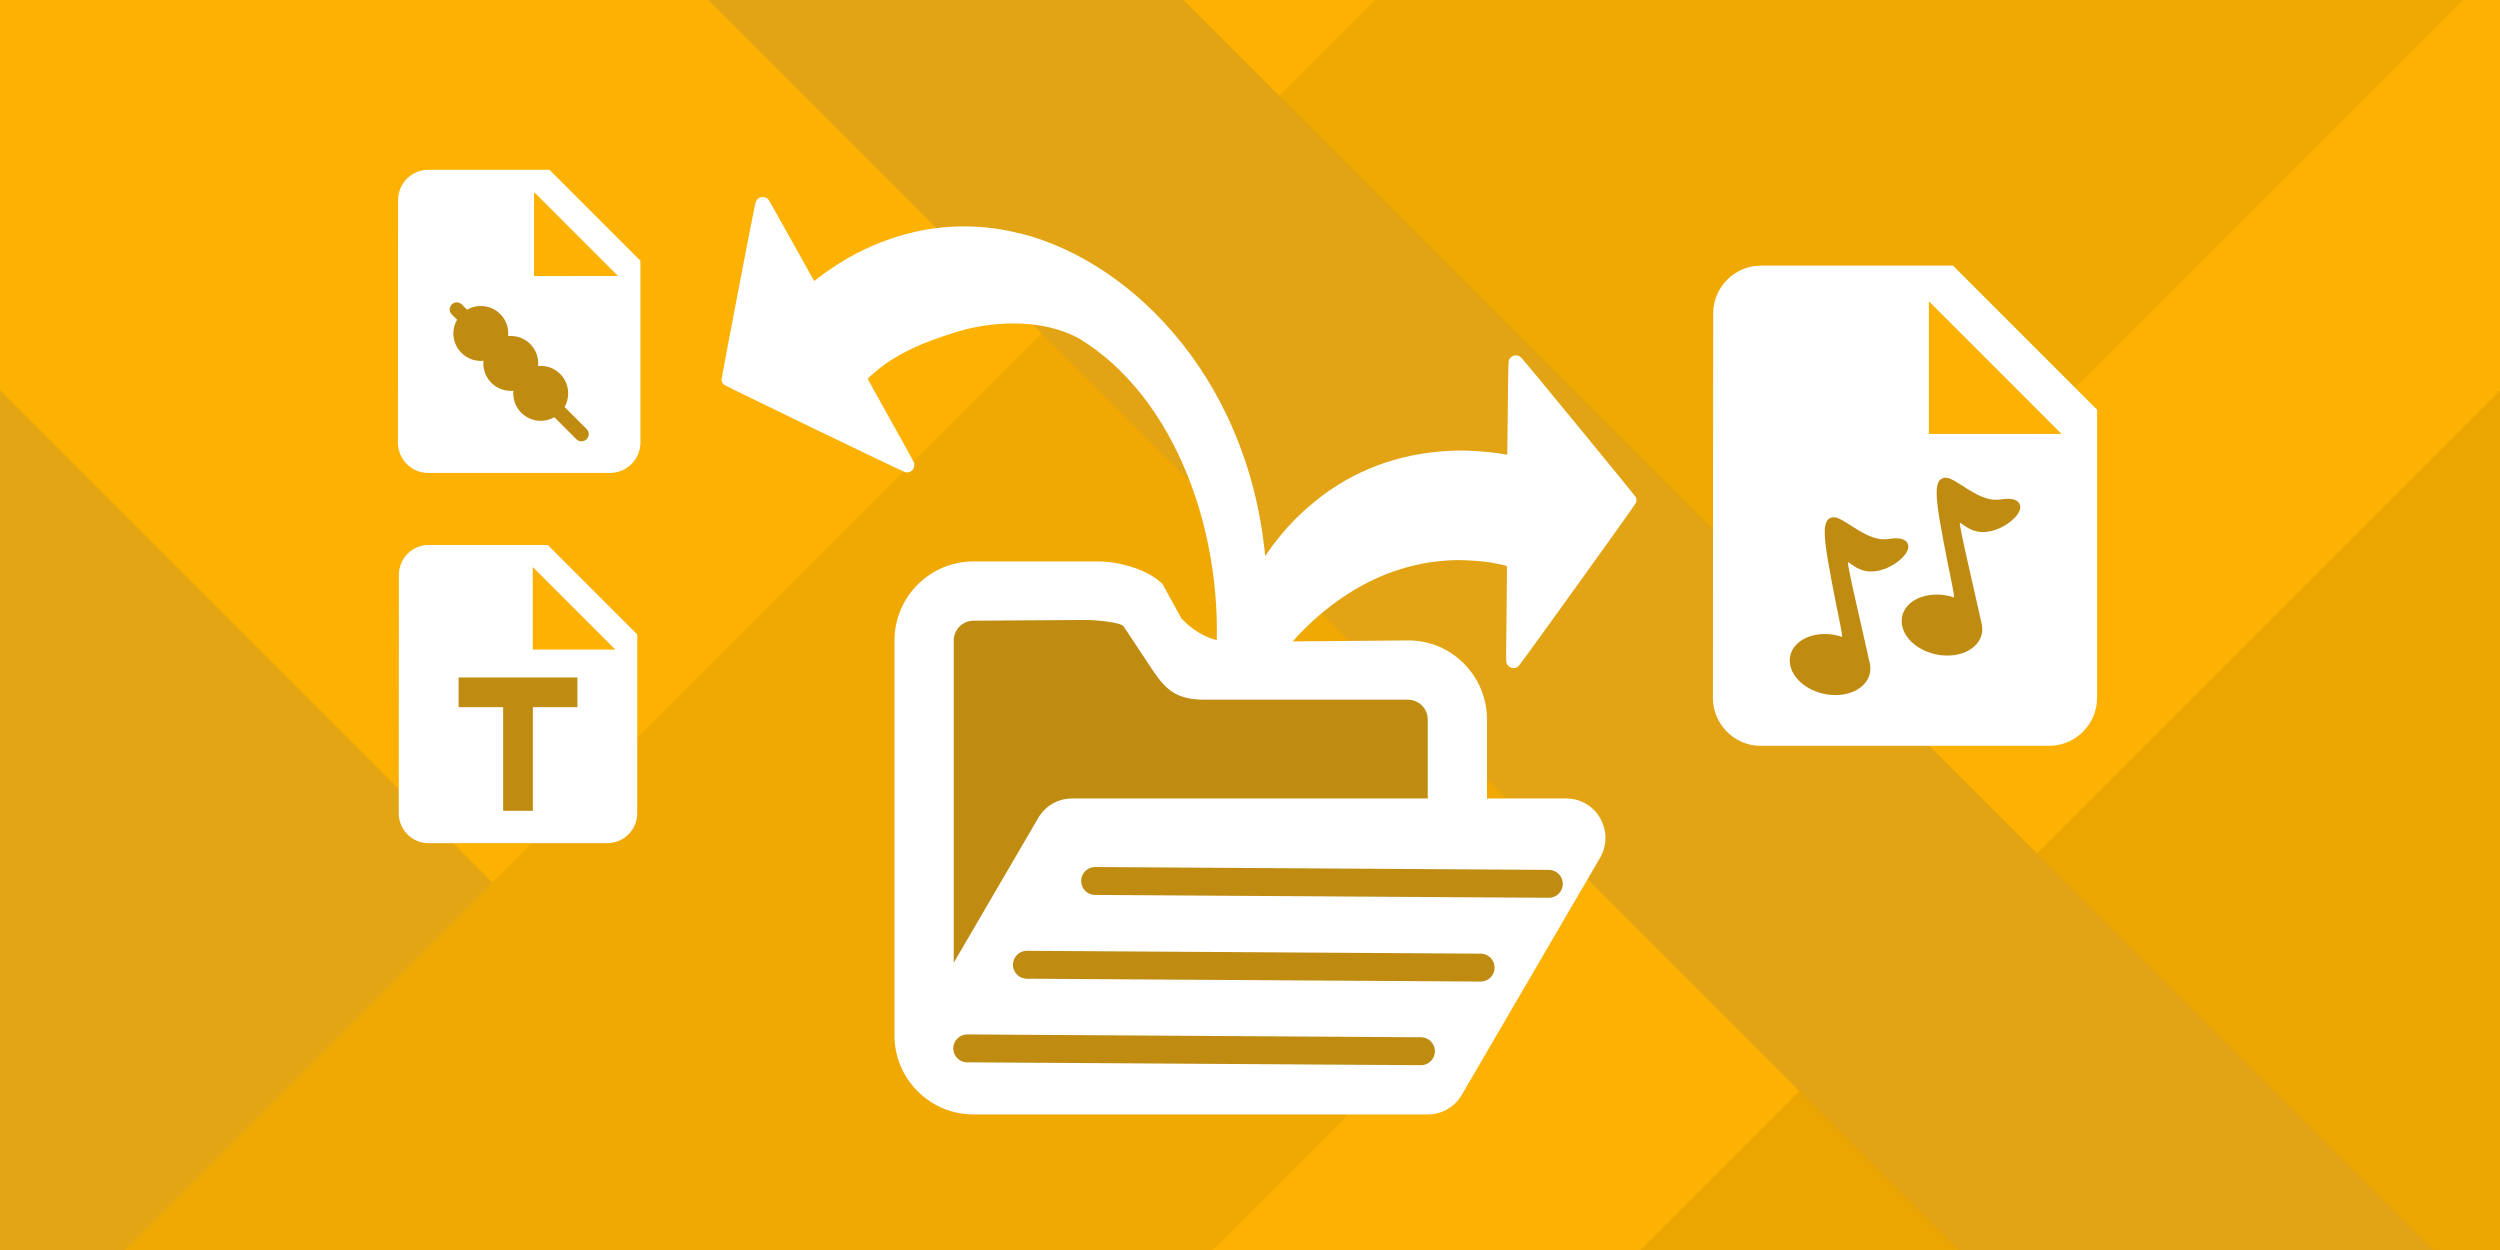 <svg xmlns="http://www.w3.org/2000/svg" width="600" height="300"><path fill="#fcb103" d="M0 300V0h600v300z" style="stroke-miterlimit:10"/><path fill="#eca602" d="M393.663 300 600 93.663V300Z" style="stroke-miterlimit:10"/><path fill="#e3a514" d="m0 93.663 206.337 206.337H0Z" style="stroke-miterlimit:10"/><path fill="#f0a902" d="M30 300 330 0h261L291 300Z" style="stroke-miterlimit:10"/><path fill="#e2a414" d="M470 300 170 0h114l300 300z" style="stroke-miterlimit:10"/><path fill="#fff" d="M153.7 62.575v43.65c0 4.001-3.274 7.275-7.275 7.275h-43.686c-4.001 0-7.239-3.274-7.239-7.275l.036-58.2c0-4.001 3.237-7.275 7.239-7.275h29.1zm-5.456 3.638L128.238 46.206v20.006z" style="stroke-miterlimit:10"/><path fill="#fcb103" d="M128.202 66.248V46.171l20.077 20.077z" data-paper-data="{&quot;noHover&quot;:false,&quot;origItem&quot;:[&quot;Path&quot;,{&quot;applyMatrix&quot;:true,&quot;segments&quot;:[[81.74375,131.7125],[61.7375,111.70626],[61.7375,131.71251]],&quot;closed&quot;:true,&quot;fillColor&quot;:[0,0,0,1]}]}" style="stroke-miterlimit:10"/><g fill="#bf8b11" style="stroke-miterlimit:10"><path stroke="#bf8b11" d="M139.523 105.352c-.306 0-.613-.117-.847-.35l-29.895-29.896c-.467-.467-.467-1.226 0-1.694.467-.467 1.226-.467 1.694 0l29.895 29.896c.467.467.467 1.226 0 1.694-.234.233-.541.351-.847.351z"/><path d="M121.988 80.03c0 3.638-2.949 6.588-6.588 6.588s-6.588-2.949-6.588-6.588c0-3.638 2.949-6.588 6.588-6.588 3.638 0 6.588 2.949 6.588 6.588z"/><path d="M121.075 93.63c-3.541-.836-5.734-4.384-4.897-7.925.836-3.541 4.384-5.734 7.925-4.897 3.541.836 5.734 4.384 4.897 7.925-.836 3.541-4.384 5.734-7.925 4.897z"/><path d="M136.362 94.404c0 3.638-2.95 6.589-6.589 6.589s-6.588-2.95-6.588-6.589c0-3.638 2.949-6.588 6.588-6.588 3.638 0 6.589 2.95 6.589 6.588z"/><path stroke="#bf8b11" d="M139.572 105.4c-.306 0-.613-.117-.847-.35l-7.337-7.337c-.468-.467-.468-1.226 0-1.694.468-.467 1.225-.467 1.694 0l7.337 7.337c.467.467.467 1.226 0 1.694-.234.232-.541.35-.847.35z"/></g><path fill="#fff" d="M503.3 98.325v69.15c0 6.339-5.186 11.525-11.525 11.525h-69.208c-6.339 0-11.467-5.186-11.467-11.525l.058-92.2c0-6.339 5.129-11.525 11.467-11.525h46.1zm-8.644 5.763L462.962 72.394v31.694z" style="stroke-miterlimit:10"/><path fill="#fcb103" d="M462.93 104.12V72.361l31.759 31.759z" data-paper-data="{&quot;noHover&quot;:false,&quot;origItem&quot;:[&quot;Path&quot;,{&quot;applyMatrix&quot;:true,&quot;segments&quot;:[[442.12499,125.75002],[407.75,91.37503],[407.75,125.75004]],&quot;closed&quot;:true,&quot;fillColor&quot;:[0,0,0,1]}]}" style="stroke-miterlimit:10"/><path fill="#bf8b11" fill-rule="evenodd" d="M468.982 143.389c-.016-.493-.138-1.304-.405-2.69-.152-.782-.967-4.776-1.19-5.895-.624-3.129-1.201-6.196-1.805-9.662-1.157-6.675-1.095-9.562.544-10.316.79-.364 1.675-.126 2.908.553.654.359 3.449 2.157 3.272 2.048 3.152 1.963 5.475 2.804 7.792 2.447 2.412-.375 3.958-.095 4.546.977.55 1.004.024 2.238-1.154 3.446-2.327 2.396-6.283 3.973-9.243 3.197-1.299-.348-1.957-.735-3.762-2.003l-.15-.104c.074.937.417 2.75 1.133 6.011.465 2.112 3.287 14.52 4.168 18.451l.003.019c.835 4.168-2.96 7.466-8.276 7.466-5.2 0-10.057-3.142-10.845-7.157-.838-4.173 2.96-7.482 8.271-7.482 1.062 0 2.129.134 3.183.395.359.09.689.186 1.005.296zm-26.862 9.467c-.016-.503-.142-1.324-.42-2.745-.142-.727-.94-4.642-1.19-5.891-.616-3.098-1.185-6.148-1.786-9.594-1.157-6.675-1.094-9.562.544-10.314.793-.364 1.675-.13 2.908.553.656.359 3.449 2.156 3.272 2.047 3.15 1.963 5.472 2.804 7.786 2.447 2.41-.379 3.958-.101 4.546.97.55 1.004.024 2.236-1.151 3.446-2.33 2.398-6.286 3.972-9.241 3.188-1.296-.348-1.954-.733-3.758-2.003l-.15-.103c.074.937.417 2.75 1.133 6.009.465 2.113 3.284 14.525 4.166 18.453l.005.021c.817 4.169-2.978 7.479-8.272 7.479-5.195 0-10.052-3.15-10.858-7.176-.822-4.173 2.978-7.476 8.282-7.476 1.43 0 2.85.237 4.188.689z" style="stroke-miterlimit:10"/><path fill="#fff" d="M152.94 152.265v42.93c0 3.935-3.22 7.155-7.155 7.155h-42.966c-3.935 0-7.119-3.22-7.119-7.155l.036-57.24c0-3.935 3.184-7.155 7.119-7.155h28.62zm-5.366 3.578-19.676-19.676v19.676z" style="stroke-miterlimit:10"/><path fill="#fcb103" d="M127.877 155.863v-19.717l19.717 19.717z" data-paper-data="{&quot;noHover&quot;:false,&quot;origItem&quot;:[&quot;Path&quot;,{&quot;applyMatrix&quot;:true,&quot;segments&quot;:[[681.24998,262.5],[612.5,193.75002],[612.5,262.50004]],&quot;closed&quot;:true,&quot;fillColor&quot;:[0,0,0,1]}]}" style="stroke-miterlimit:10"/><g fill="#bf8b11" stroke-width=".5" style="stroke-miterlimit:10"><path d="M120.756 194.596V166.088h7.127v28.509z" data-paper-data="{&quot;noHover&quot;:false,&quot;origItem&quot;:[&quot;Path&quot;,{&quot;applyMatrix&quot;:true,&quot;segments&quot;:[[127.93334,157.21668],[108.33334,157.21668],[108.33334,162.11668],[127.93334,162.11668]],&quot;closed&quot;:true,&quot;fillColor&quot;:[0,0,0,1]}]}"/><path d="M138.574 169.722h-28.509v-7.127h28.509z" data-paper-data="{&quot;noHover&quot;:false,&quot;origItem&quot;:[&quot;Path&quot;,{&quot;applyMatrix&quot;:true,&quot;segments&quot;:[[127.93334,147.41668],[108.33334,147.41668],[108.33334,152.31668],[127.93334,152.31668]],&quot;closed&quot;:true,&quot;fillColor&quot;:[0,0,0,1]}]}"/></g><path fill="#fff" d="M296.393 199.914c-10.74-19.081-5.66-54.746 14.293-75.147 1.77-1.805 4.709-4.366 6.694-5.844 9.354-6.936 20.117-10.519 32.462-10.792 2.823-.064 7.672.29 10.587.787.722.122 1.318.212 1.318.212.009-.008.015-.822.022-1.816.15-14.647.23-20.35.307-20.68.162-.669.852-1.269 1.558-1.345.62-.055 1.098.149 1.635.725 1.033 1.097 27.251 33.055 27.356 33.343.173.471.178.9.021 1.304-.234.571-27.748 38.846-28.222 39.25-.993.842-2.396.446-2.881-.821-.106-.288-.098-1.462.114-20.433.016-1.516.01-2.776-.014-2.803-.081-.09-2.37-.599-3.856-.853-1.937-.328-5.891-.612-8.164-.58-2.779.041-5.897.373-8.564.908-1.126.235-3.329.759-3.721.894-.096.029-.679.215-1.306.406-8.25 2.526-16.481 7.728-23.477 14.824-8.974 9.106-11.522 19.833-7.325 45.549z" data-paper-data="{&quot;index&quot;:null}" style="stroke-miterlimit:10"/><path fill="#fff" d="M291.71 159.979c2.616-31.419-9.56-64.793-32.873-78.828-11.293-5.956-24.942-2.854-29.048-1.551-4.131 1.311-12.251 3.743-18.551 8.689-1.185.933-2.953 2.473-2.981 2.591-.009.035.588 1.145 1.326 2.47 9.244 16.568 9.81 17.596 9.855 17.899.179 1.345-.865 2.362-2.14 2.097-.61-.129-43.058-20.625-43.537-21.015-.331-.279-.532-.658-.604-1.155-.045-.304 7.735-40.9 8.12-42.358.197-.762.52-1.169 1.091-1.417.657-.27 1.55-.073 2.011.437.225.254 3.018 5.227 10.142 18.025.48.87.875 1.582.886 1.585 0 0 .48-.363 1.057-.815 2.324-1.828 6.416-4.455 8.927-5.746 10.978-5.654 22.146-7.643 33.676-6.014 2.45.351 6.255 1.198 8.672 1.939 27.271 8.4 55.055 38.737 56.366 84.058 0 0-1.2 15.15-3.06 18.585-1.088 2.009-9.337.526-9.337.526z" data-paper-data="{&quot;index&quot;:null}" style="stroke-miterlimit:10"/><!--! Font Awesome Pro 6.3.0 by @fontawesome - https://fontawesome.com License - https://fontawesome.com/license (Commercial License) Copyright 2023 Fonticons, Inc.--><path d="m336.68 189.864 1.045 87.805L454.102 234.812l-3.136-28.571-46.69-4.53-30.314-16.725z" style="fill:#bf8b11;fill-opacity:1;stroke:none;stroke-width:1px;stroke-linecap:butt;stroke-linejoin:miter;stroke-opacity:1" transform="translate(-154.29 -65.135) scale(1.116)"/><path d="M432.55 298.029h12.742c3.026 0 5.813-1.593 7.327-4.221l29.731-50.968c1.54-2.628 1.54-5.867.026-8.521-1.513-2.655-4.3-4.247-7.353-4.247H368.841c-3.026 0-5.814 1.593-7.327 4.221l-18.157 31.112v-69.311c0-2.336 1.911-4.232 4.247-4.247l24.526-.156c1.115-.007 7.132.438 7.754 1.377l5.005 7.549c3.396 5.122 5.249 8.22 12.353 8.22h43.803c2.336 0 4.247 1.911 4.247 4.247v18.495h12.742v-18.495c0-9.371-7.619-17.067-16.989-16.989l-37.591.312c-4.513.037-7.903-1.779-11.089-4.964l-4.11-7.484c-3.186-3.185-9.389-4.854-13.902-4.854h-26.749c-9.371 0-16.989 7.619-16.989 16.989v84.946c0 9.371 7.619 16.989 16.989 16.989h6.291z" style="fill:#fff;stroke-width:.265" transform="translate(-154.29 -65.135) scale(1.116)"/><path fill="none" stroke="#bf8b11" stroke-linecap="round" stroke-width="6" d="m346.262 283.822 97.57.612m12.833-17.983-97.57-.612m14.667-18.017 97.57.612" style="stroke-miterlimit:10" transform="translate(-154.29 -65.135) scale(1.116)"/></svg>